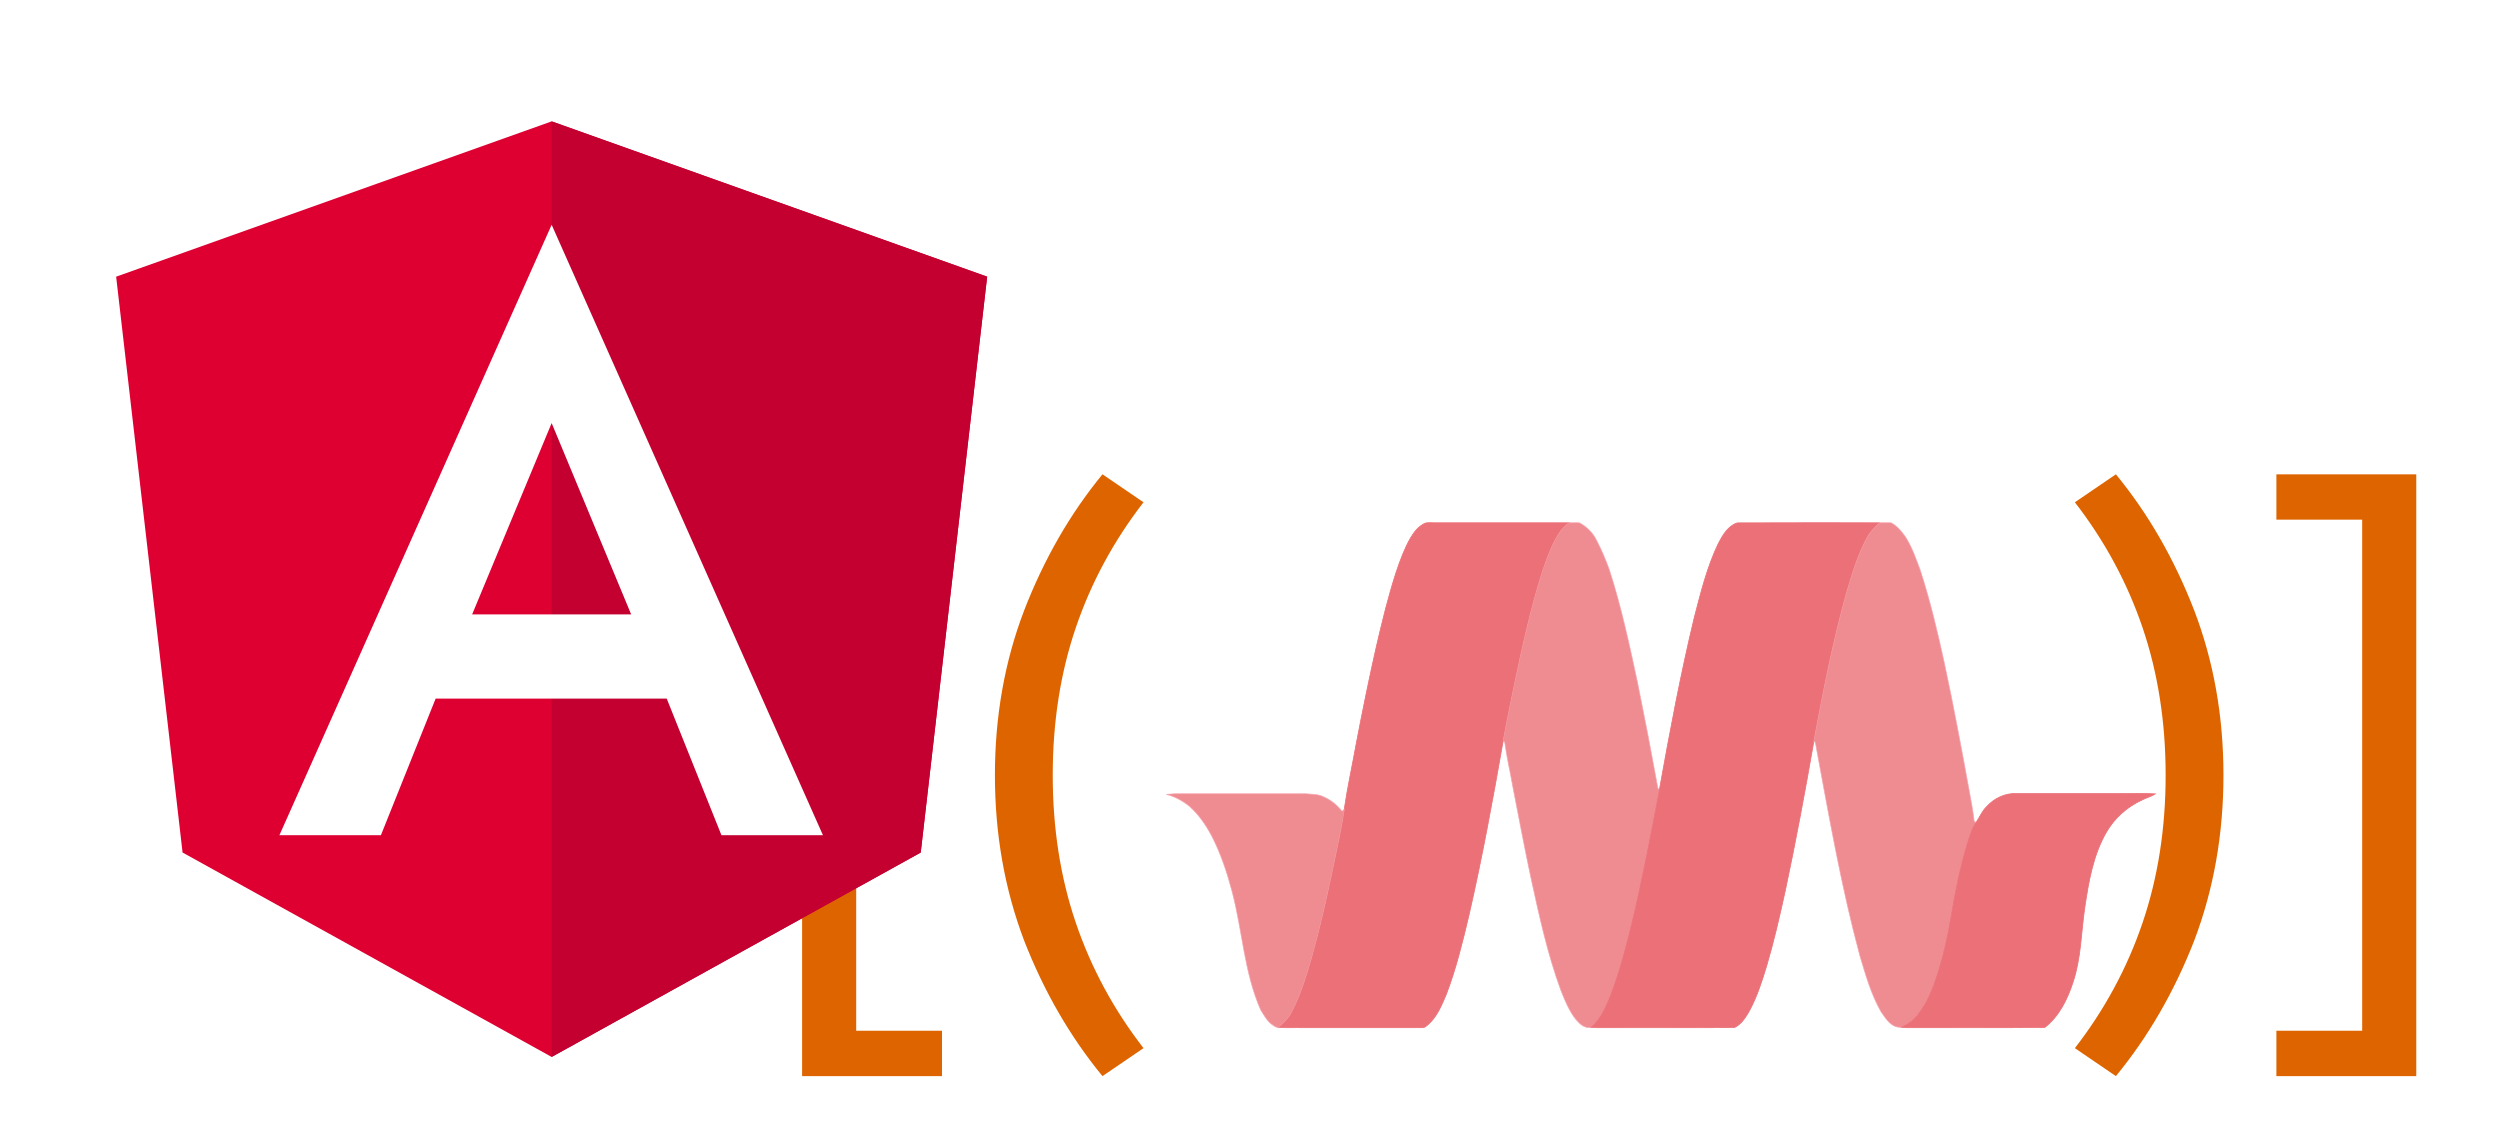 <?xml version="1.0" encoding="UTF-8" standalone="no"?>
<svg
   xmlns:dc="http://purl.org/dc/elements/1.1/"
   xmlns:cc="http://creativecommons.org/ns#"
   xmlns:rdf="http://www.w3.org/1999/02/22-rdf-syntax-ns#"
   xmlns:svg="http://www.w3.org/2000/svg"
   xmlns="http://www.w3.org/2000/svg"
   xmlns:sodipodi="http://sodipodi.sourceforge.net/DTD/sodipodi-0.dtd"
   xmlns:inkscape="http://www.inkscape.org/namespaces/inkscape"
   width="302.492"
   height="135.79"
   viewBox="0 0 302.492 135.79"
   version="1.1"
   preserveAspectRatio="xMidYMid"
   id="svg18"
   sodipodi:docname="v0.svg"
   inkscape:version="0.92.3 (unknown)">
  <defs
     id="defs22">
    <filter
       style="color-interpolation-filters:sRGB"
       inkscape:label="Drop Shadow"
       id="filter951">
      <feFlood
         flood-opacity="0.498"
         flood-color="rgb(0,0,0)"
         result="flood"
         id="feFlood941" />
      <feComposite
         in="flood"
         in2="SourceGraphic"
         operator="in"
         result="composite1"
         id="feComposite943" />
      <feGaussianBlur
         in="composite1"
         stdDeviation="3"
         result="blur"
         id="feGaussianBlur945" />
      <feOffset
         dx="6"
         dy="6"
         result="offset"
         id="feOffset947" />
      <feComposite
         in="SourceGraphic"
         in2="offset"
         operator="over"
         result="composite2"
         id="feComposite949" />
    </filter>
    <filter
       style="color-interpolation-filters:sRGB"
       inkscape:label="Drop Shadow"
       id="filter963">
      <feFlood
         flood-opacity="0.498"
         flood-color="rgb(0,0,0)"
         result="flood"
         id="feFlood953" />
      <feComposite
         in="flood"
         in2="SourceGraphic"
         operator="in"
         result="composite1"
         id="feComposite955" />
      <feGaussianBlur
         in="composite1"
         stdDeviation="3"
         result="blur"
         id="feGaussianBlur957" />
      <feOffset
         dx="6"
         dy="6"
         result="offset"
         id="feOffset959" />
      <feComposite
         in="SourceGraphic"
         in2="offset"
         operator="over"
         result="composite2"
         id="feComposite961" />
    </filter>
    <filter
       style="color-interpolation-filters:sRGB"
       inkscape:label="Drop Shadow"
       id="filter975">
      <feFlood
         flood-opacity="0.498"
         flood-color="rgb(0,0,0)"
         result="flood"
         id="feFlood965" />
      <feComposite
         in="flood"
         in2="SourceGraphic"
         operator="in"
         result="composite1"
         id="feComposite967" />
      <feGaussianBlur
         in="composite1"
         stdDeviation="3"
         result="blur"
         id="feGaussianBlur969" />
      <feOffset
         dx="6"
         dy="6"
         result="offset"
         id="feOffset971" />
      <feComposite
         in="SourceGraphic"
         in2="offset"
         operator="over"
         result="composite2"
         id="feComposite973" />
    </filter>
    <filter
       style="color-interpolation-filters:sRGB"
       inkscape:label="Drop Shadow"
       id="filter987">
      <feFlood
         flood-opacity="0.498"
         flood-color="rgb(0,0,0)"
         result="flood"
         id="feFlood977" />
      <feComposite
         in="flood"
         in2="SourceGraphic"
         operator="in"
         result="composite1"
         id="feComposite979" />
      <feGaussianBlur
         in="composite1"
         stdDeviation="3"
         result="blur"
         id="feGaussianBlur981" />
      <feOffset
         dx="6"
         dy="6"
         result="offset"
         id="feOffset983" />
      <feComposite
         in="SourceGraphic"
         in2="offset"
         operator="over"
         result="composite2"
         id="feComposite985" />
    </filter>
  </defs>
  <sodipodi:namedview
     pagecolor="#ffffff"
     bordercolor="#666666"
     borderopacity="1"
     objecttolerance="10"
     gridtolerance="10"
     guidetolerance="10"
     inkscape:pageopacity="0"
     inkscape:pageshadow="2"
     inkscape:window-width="1323"
     inkscape:window-height="747"
     id="namedview20"
     showgrid="false"
     inkscape:zoom="2.3044805"
     inkscape:cx="153.69364"
     inkscape:cy="16.305212"
     inkscape:window-x="43"
     inkscape:window-y="21"
     inkscape:window-maximized="1"
     inkscape:current-layer="svg18"
     fit-margin-top="0"
     fit-margin-left="0"
     fit-margin-right="0"
     fit-margin-bottom="0" />
  <g
     id="g916"
     transform="translate(-0.316,12.889)"
     style="filter:url(#filter987)">
    <path
       style="fill:#eb7077;stroke:#eb7077;stroke-width:0.094"
       inkscape:connector-curvature="0"
       id="path2"
       d="m 164.994,46.185 c 0.433,-0.737 0.997,-1.445 1.806,-1.792 0.332,-0.058 0.665,-0.029 0.997,-0.029 h 16.357 c -0.477,0.405 -0.939,0.824 -1.257,1.373 -0.838,1.373 -1.402,2.904 -1.922,4.436 -1.474,4.624 -2.5,9.378 -3.497,14.131 -0.448,2.153 -0.881,4.32 -1.286,6.473 -1.243,7.051 -2.529,14.088 -4.133,21.067 -0.766,3.222 -1.546,6.444 -2.731,9.551 -0.549,1.286 -1.084,2.659 -2.139,3.612 -0.246,0.217 -0.491,0.491 -0.838,0.448 h -14.449 c -0.983,-0.029 -1.951,0.058 -2.933,-0.043 0.65,-0.506 1.228,-1.113 1.604,-1.835 1.084,-2.066 1.763,-4.306 2.413,-6.531 1.011,-3.583 1.821,-7.21 2.586,-10.837 0.477,-2.384 1.04,-4.754 1.387,-7.152 0.39,-2.673 0.983,-5.317 1.459,-7.976 0.751,-3.916 1.546,-7.832 2.428,-11.718 0.708,-3.034 1.43,-6.054 2.399,-9.016 0.477,-1.43 0.997,-2.847 1.748,-4.161 z" />
    <path
       style="opacity:0.8;fill:#eb7077;fill-opacity:1;stroke:#f6a2ad;stroke-width:0.094"
       inkscape:connector-curvature="0"
       id="path4"
       d="m 184.153,44.364 c 0.419,0 0.838,-0.014 1.257,0 0.925,0.491 1.705,1.272 2.139,2.24 0.578,1.098 1.055,2.254 1.488,3.439 1.445,4.465 2.427,9.06 3.41,13.64 0.838,4.104 1.633,8.222 2.384,12.354 0.058,0.217 -0.015,0.52 0.275,0.578 -1.04,5.433 -2.066,10.88 -3.367,16.27 -0.708,2.904 -1.459,5.794 -2.529,8.597 -0.578,1.402 -1.17,2.933 -2.399,3.93 -0.78,0.173 -1.344,-0.419 -1.821,-0.954 -0.824,-1.055 -1.329,-2.297 -1.821,-3.54 -1.633,-4.45 -2.63,-9.089 -3.641,-13.712 -0.766,-3.598 -1.445,-7.225 -2.153,-10.837 -0.318,-1.835 -0.751,-3.641 -0.997,-5.476 -0.043,-0.029 -0.144,-0.087 -0.188,-0.116 0.405,-2.153 0.838,-4.32 1.286,-6.473 0.997,-4.754 2.023,-9.508 3.497,-14.131 0.52,-1.532 1.084,-3.063 1.922,-4.436 0.318,-0.549 0.78,-0.968 1.257,-1.373 z" />
    <path
       style="fill:#eb7077;stroke:#eb7077;stroke-width:0.094"
       inkscape:connector-curvature="0"
       id="path6"
       d="m 202.23,46.864 c 0.52,-0.997 1.156,-2.11 2.283,-2.485 5.736,-0.029 11.473,-0.014 17.209,-0.014 -0.535,0.535 -1.098,1.069 -1.459,1.748 -1.113,1.994 -1.763,4.205 -2.428,6.387 -1.705,6.011 -2.904,12.152 -4.046,18.293 -1.055,6.054 -2.182,12.109 -3.468,18.134 -0.665,3.034 -1.358,6.054 -2.24,9.045 -0.564,1.85 -1.156,3.713 -2.081,5.433 -0.448,0.78 -0.968,1.633 -1.821,2.037 -5.476,0.043 -10.967,0 -16.443,0.015 -0.303,0 -0.621,0 -0.925,-0.043 1.228,-0.997 1.821,-2.529 2.399,-3.93 1.069,-2.803 1.821,-5.693 2.529,-8.597 1.3,-5.39 2.326,-10.837 3.367,-16.27 1.257,-7.008 2.572,-14.016 4.248,-20.937 0.78,-2.991 1.532,-6.025 2.875,-8.814 z" />
    <path
       style="opacity:0.8;fill:#eb7077;fill-opacity:1;stroke:#f6a2ad;stroke-width:0.094"
       inkscape:connector-curvature="0"
       id="path8"
       d="m 221.722,44.364 c 0.462,0 0.939,-0.014 1.402,0 0.751,0.39 1.286,1.055 1.763,1.734 0.78,1.243 1.272,2.644 1.777,4.017 1.199,3.685 2.095,7.47 2.919,11.256 1.098,5.101 2.052,10.23 2.991,15.36 0.231,1.228 0.462,2.471 0.607,3.713 0.058,0.058 0.173,0.173 0.217,0.217 -0.52,0.722 -0.722,1.589 -1.011,2.413 -0.91,2.933 -1.503,5.968 -2.008,8.988 -0.39,2.37 -0.925,4.725 -1.662,7.008 -0.549,1.691 -1.214,3.367 -2.312,4.783 -0.52,0.679 -1.228,1.199 -2.008,1.546 -1.199,0.13 -1.907,-1.026 -2.485,-1.878 -1.199,-2.095 -1.85,-4.436 -2.543,-6.719 -2.283,-8.453 -3.771,-17.108 -5.375,-25.705 -0.015,-0.13 -0.087,-0.246 -0.202,-0.303 1.142,-6.141 2.341,-12.282 4.046,-18.293 0.665,-2.182 1.315,-4.393 2.428,-6.387 0.361,-0.679 0.925,-1.214 1.459,-1.748 z" />
    <path
       style="opacity:0.8;fill:#eb7077;fill-opacity:1;stroke:#f6a2ad;stroke-width:0.094"
       inkscape:connector-curvature="0"
       id="path10"
       d="m 135.445,77.236 c 0.376,-0.029 0.751,-0.087 1.142,-0.087 h 15.75 c 0.665,0.087 1.358,0.029 1.994,0.318 0.925,0.376 1.748,1.011 2.355,1.806 0.072,-0.043 0.202,-0.159 0.275,-0.217 -0.347,2.399 -0.91,4.768 -1.387,7.152 -0.766,3.627 -1.575,7.254 -2.586,10.837 -0.65,2.225 -1.329,4.465 -2.413,6.531 -0.376,0.722 -0.954,1.329 -1.604,1.835 -0.246,0.043 -0.433,-0.13 -0.636,-0.26 -0.679,-0.433 -1.069,-1.185 -1.488,-1.864 -1.98,-4.508 -2.196,-9.493 -3.424,-14.204 -0.621,-2.355 -1.387,-4.696 -2.514,-6.863 -0.694,-1.3 -1.546,-2.543 -2.659,-3.54 -0.824,-0.665 -1.777,-1.199 -2.803,-1.445 z" />
    <path
       style="fill:#eb7077;stroke:#eb7077;stroke-width:0.094"
       inkscape:connector-curvature="0"
       id="path12"
       d="m 234.668,78.739 c 0.91,-1.026 2.269,-1.676 3.641,-1.618 h 11.848 c 1.647,0.029 3.309,-0.058 4.956,0.043 -0.491,0.332 -1.084,0.462 -1.604,0.737 -1.806,0.824 -3.352,2.196 -4.335,3.916 -1.575,2.745 -2.124,5.895 -2.586,8.988 -0.462,3.034 -0.448,6.17 -1.43,9.118 -0.665,2.066 -1.676,4.147 -3.425,5.505 -5.433,0.058 -10.866,0.015 -16.284,0.029 -0.361,0 -0.708,0.015 -1.055,-0.058 0.78,-0.347 1.488,-0.867 2.008,-1.546 1.098,-1.416 1.763,-3.092 2.312,-4.783 0.737,-2.283 1.272,-4.638 1.662,-7.008 0.506,-3.02 1.098,-6.054 2.008,-8.988 0.289,-0.824 0.491,-1.691 1.011,-2.413 0.433,-0.636 0.722,-1.373 1.272,-1.922 z" />
  </g>
  <style
     id="style888"
     type="text/css">
	.st0{fill:#DD0031;}
	.st1{fill:#C3002F;}
	.st2{fill:#FFFFFF;}
</style>
  <g
     aria-label="[("
     style="font-style:normal;font-variant:normal;font-weight:normal;font-stretch:normal;font-size:75.225px;line-height:1.25;font-family:Ubuntu;-inkscape-font-specification:Ubuntu;letter-spacing:0px;word-spacing:0px;fill:#de6400;fill-opacity:1;stroke:none;stroke-width:1;filter:url(#filter975)"
     id="text920"
     transform="translate(10.532,17.228)">
    <path
       d="M 80.52,34.162 H 97.446 v 5.491 H 87.065 V 101.488 h 10.381 v 5.491 H 80.52 Z"
       style="fill:#de6400;fill-opacity:1;stroke-width:1"
       id="path936"
       inkscape:connector-curvature="0" />
    <path
       d="m 110.846,70.571 q 0,9.629 2.783,17.828 2.783,8.2 8.2,15.195 l -4.965,3.385 q -5.868,-7.146 -9.478,-16.399 -3.536,-9.328 -3.536,-20.01 0,-10.682 3.536,-19.935 3.611,-9.328 9.478,-16.474 l 4.965,3.385 q -5.416,6.996 -8.2,15.195 -2.783,8.2 -2.783,17.828 z"
       style="fill:#de6400;fill-opacity:1;stroke-width:1"
       id="path938"
       inkscape:connector-curvature="0" />
  </g>
  <g
     id="g896"
     transform="matrix(0.566,0,0,0.566,-321.793,80.883)"
     style="stroke-width:1.767;filter:url(#filter963)">
	
	
	<g
   id="g929"
   style="stroke-width:1.767">
  <polygon
     transform="translate(555.468,-152.955)"
     style="fill:#dd0031;stroke-width:1.767"
     class="st0"
     points="46.1,186.3 125,230 203.9,186.3 218.1,63.2 125,30 31.9,63.2 "
     id="polygon890" />
  <polygon
     transform="translate(555.468,-152.955)"
     style="fill:#c3002f;stroke-width:1.767"
     class="st1"
     points="218.1,63.2 125,30 125,52.2 125,52.1 125,153.4 125,230 203.9,186.3 "
     id="polygon892" />
  <path
     style="fill:#ffffff;stroke-width:1.767"
     inkscape:connector-curvature="0"
     class="st2"
     d="m 680.468,-100.855 -58.2,130.5 v 0 h 21.7 v 0 l 11.7,-29.2 h 49.4 l 11.7,29.2 v 0 h 21.7 v 0 z m 17,83.3 h -34 l 17,-40.9 z"
     id="path894" />
</g>

</g>
  <g
     aria-label="[("
     transform="matrix(-1,0,0,1,10.532,17.228)"
     style="font-style:normal;font-variant:normal;font-weight:normal;font-stretch:normal;font-size:75.225px;line-height:1.25;font-family:Ubuntu;-inkscape-font-specification:Ubuntu;letter-spacing:0px;word-spacing:0px;fill:#de6400;fill-opacity:1;stroke:none;stroke-width:1;filter:url(#filter951)"
     id="text924">
    <path
       d="m -287.829,34.162 h 16.926 v 5.491 h -10.381 V 101.488 h 10.381 v 5.491 h -16.926 z"
       style="fill:#de6400;fill-opacity:1;stroke-width:1"
       id="path931"
       inkscape:connector-curvature="0" />
    <path
       d="m -257.503,70.571 q 0,9.629 2.783,17.828 2.783,8.2 8.2,15.195 l -4.965,3.385 q -5.868,-7.146 -9.478,-16.399 -3.536,-9.328 -3.536,-20.01 0,-10.682 3.536,-19.935 3.611,-9.328 9.478,-16.474 l 4.965,3.385 q -5.416,6.996 -8.2,15.195 -2.783,8.2 -2.783,17.828 z"
       style="fill:#de6400;fill-opacity:1;stroke-width:1"
       id="path933"
       inkscape:connector-curvature="0" />
  </g>
</svg>
